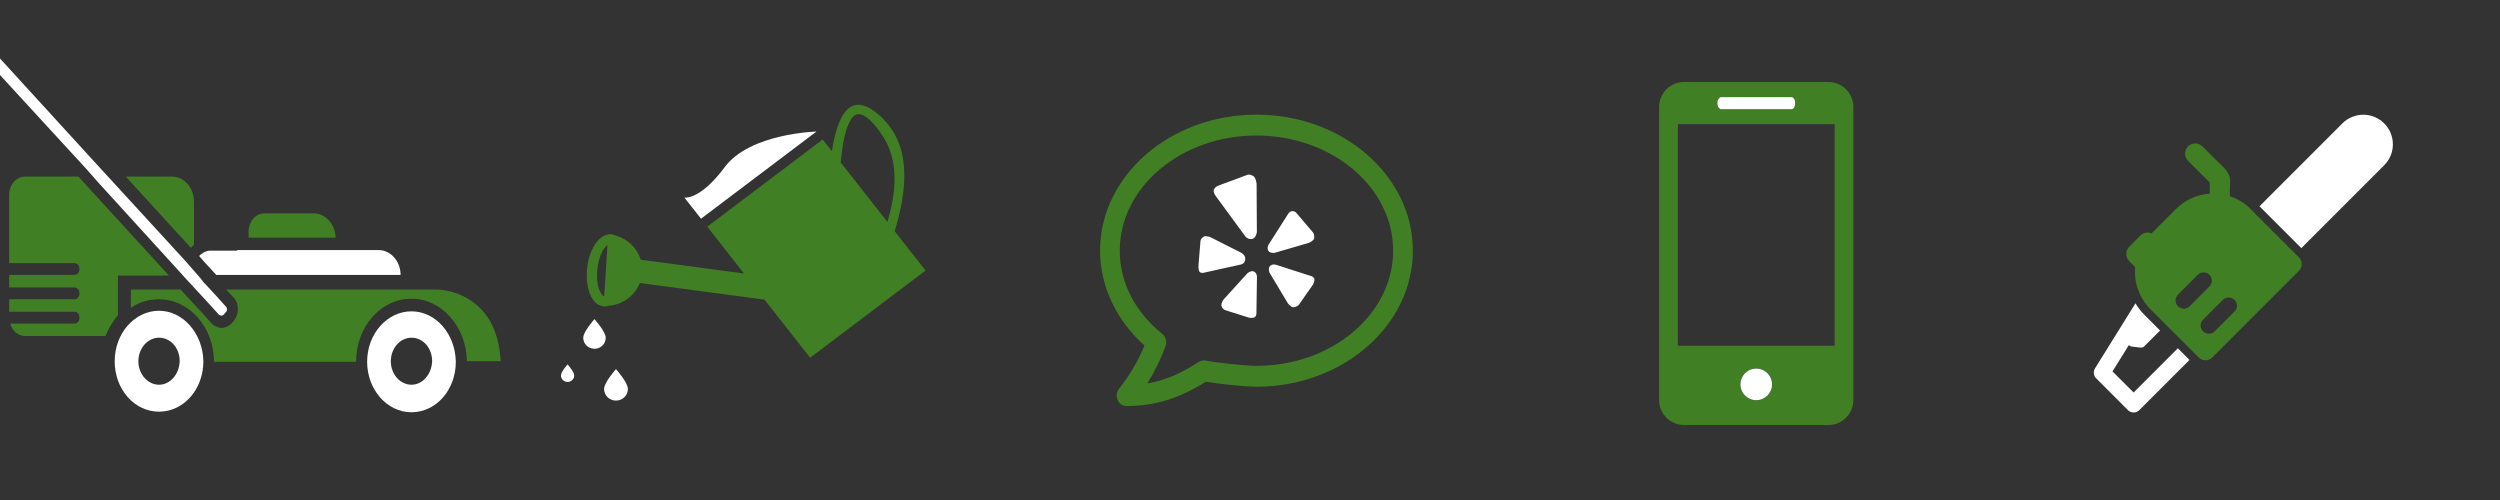 <?xml version="1.0" encoding="utf-8"?>
<!-- Generator: Adobe Illustrator 16.0.3, SVG Export Plug-In . SVG Version: 6.00 Build 0)  -->
<!DOCTYPE svg PUBLIC "-//W3C//DTD SVG 1.1//EN" "http://www.w3.org/Graphics/SVG/1.1/DTD/svg11.dtd">
<svg version="1.1" id="Layer_1" xmlns="http://www.w3.org/2000/svg" xmlns:xlink="http://www.w3.org/1999/xlink" x="0px" y="0px"
	 width="200px" height="40px" viewBox="0 0 200 40" enable-background="new 0 0 200 40" xml:space="preserve">
<rect x="0" y="0" width="200" height="40" fill="#333333" stroke="none"/>
<g>
	<path fill="#417F24" d="M15.516,19.581v-3.459c0-1.092-0.792-1.992-1.748-1.992h-3.707l5.204,5.688
		C15.349,19.721,15.433,19.675,15.516,19.581z"/>
	<path fill="#417F24" d="M25.093,17.067h-3.914c-0.75,0-1.291,0.665-1.291,1.468v0.476h6.953
		C26.841,17.968,26.051,17.067,25.093,17.067z"/>
	<path fill="#FFFFFF" d="M18.972,20.053h-2.165c-0.167,0-0.292,0.047-0.417,0.096c-0.167,0.096-0.333,0.188-0.458,0.332l0.458,0.523
		l0.916,0.992h1.708h0.042h0.873h6.788h0.084h0.833h4.414c0-1.088-0.791-1.989-1.749-1.989h-2.624h-0.874h-6.954h-0.875V20.053z"/>
	<g>
		<path fill="#417F24" d="M6.272,14.129H2.025c-0.75,0-1.291,0.664-1.291,1.47v5.452h5.205c0.25,0,0.416,0.188,0.416,0.473
			s-0.166,0.473-0.416,0.473H0.735v0.998h5.205c0.25,0,0.416,0.189,0.416,0.471c0,0.287-0.166,0.477-0.416,0.477H0.735v0.994h5.205
			c0.25,0,0.416,0.191,0.416,0.477c0,0.283-0.166,0.473-0.416,0.473H0.817c0.167,0.615,0.666,0.994,1.208,0.994h6.413
			c0.25-0.615,0.582-1.184,0.998-1.658v-2.275v-0.9h4.082L6.272,14.129z"/>
		<path fill="#417F24" d="M32.917,23.896c2.419,0,4.394,2.249,4.434,5.002h2.701c-0.201-3.9-2.459-5.142-3.909-5.552
			c-0.726-0.186-1.209-0.186-1.209-0.186h-2.541h-0.846h-4.675h-0.646h-1.048h-4.191h-1.692h-0.202h-1.007l0.604,0.644
			c0.443,0.459,0.443,1.283,0.041,1.834l-0.203,0.229c-0.08,0.094-0.161,0.141-0.241,0.188c-0.161,0.091-0.322,0.182-0.564,0.182
			c-0.201,0-0.362-0.091-0.564-0.182c-0.081-0.047-0.162-0.094-0.242-0.188l-0.564-0.642l-0.847-0.914l-0.847-0.92l-0.201-0.23
			h-3.991v1.469c0.646-0.459,1.411-0.687,2.258-0.687c2.417,0,4.393,2.246,4.393,5.001h11.368
			C28.483,26.146,30.458,23.896,32.917,23.896z"/>
	</g>
	<path fill="#FFFFFF" d="M7.803,14.536l6.854,7.523l0,0l0.121,0.14l0.726,0.78l0.161,0.182l0.686,0.735l1.169,1.286
		c0.121,0.09,0.282,0.09,0.363,0l0.202-0.23c0.121-0.139,0.081-0.322,0-0.412l-1.209-1.332l-0.564-0.597l-0.323-0.412l-0.524-0.597
		l0,0l-0.524-0.598l-0.161-0.183l-5.765-6.286l-0.886-0.962L-3.362,1.001c-0.041-0.047-0.121-0.092-0.201-0.092
		c-0.081,0-0.162,0.045-0.203,0.092L-4.007,1.23c-0.12,0.138-0.08,0.32,0,0.413L6.917,13.527L7.803,14.536z"/>
	<path fill="#FFFFFF" d="M32.917,24.907c-1.935,0-3.547,1.788-3.547,4.037c0,2.203,1.573,4.037,3.547,4.037
		c1.976,0,3.548-1.79,3.548-4.037C36.424,26.695,34.853,24.907,32.917,24.907z M32.917,30.778c-0.886,0-1.652-0.825-1.652-1.88
		c0-1.011,0.726-1.882,1.652-1.882c0.928,0,1.654,0.826,1.654,1.882C34.529,29.953,33.804,30.778,32.917,30.778z"/>
	<path fill="#FFFFFF" d="M12.723,24.861c-1.936,0-3.548,1.789-3.548,4.037c0,2.249,1.573,4.036,3.548,4.036
		c1.974,0,3.547-1.787,3.547-4.036C16.229,26.695,14.657,24.861,12.723,24.861z M12.723,30.778c-0.887,0-1.654-0.825-1.654-1.88
		c0-1.011,0.726-1.882,1.654-1.882c0.927,0,1.652,0.826,1.652,1.882C14.335,29.953,13.609,30.778,12.723,30.778z"/>
</g>
<g>
	<g>
		<path fill="#FFFFFF" d="M65.316,10.525c0,0-5.315,0.134-7.326,2.832c-2.01,2.697-3.24,2.446-3.24,2.446l1.33,1.694L65.316,10.525z
			"/>
		<path fill="#417F24" d="M71.574,18.494c1.01-3.332,1.445-7.046-1.36-9.388c-2.42-2.02-3.284,0.588-3.663,2.991l-0.734-0.937
			l-9.235,6.973l2.941,3.747l-8.261-1.101c-0.291-0.935-1.049-1.68-2.031-1.938c-0.109-0.054-0.226-0.092-0.349-0.104
			c-0.065-0.005-0.132,0.009-0.195,0.017c-0.012-0.001-0.021-0.006-0.031-0.006v0.007c-0.808,0.119-1.534,1.255-1.685,2.706
			c-0.075,0.722-0.008,1.422,0.19,1.97c0.234,0.647,0.631,1.029,1.117,1.078c0.143,0.015,0.286-0.004,0.426-0.049
			c1.127-0.089,2.082-0.806,2.481-1.818l9.977,1.33l3.649,4.646l9.235-6.973L71.574,18.494z M48.334,23.698
			c-0.141-0.038-0.295-0.24-0.402-0.538c-0.157-0.431-0.21-1.021-0.147-1.619c0.103-0.993,0.472-1.681,0.789-1.92
			c0.009-0.006,0.018-0.008,0.026-0.016L48.334,23.698z M70.996,17.757l-3.743-4.767c0.053-0.494,0.11-0.988,0.192-1.48
			c0.115-0.694,0.291-1.399,0.67-2.004c0.804-1.282,2.363,1.111,2.681,1.667C71.923,13.15,71.652,15.503,70.996,17.757z"/>
		<path fill="#FFFFFF" d="M44.875,30.034c0,0.289,0.238,0.522,0.532,0.522c0.294,0,0.531-0.233,0.531-0.522
			c0-0.287-0.531-0.883-0.531-0.883S44.875,29.747,44.875,30.034z"/>
		<path fill="#FFFFFF" d="M48.325,31.113c0,0.517,0.425,0.935,0.953,0.935c0.525,0,0.954-0.418,0.954-0.935
			s-0.954-1.584-0.954-1.584S48.325,30.597,48.325,31.113z"/>
		<path fill="#FFFFFF" d="M47.558,25.528c0,0-0.899,1.006-0.899,1.494c0,0.484,0.402,0.881,0.899,0.881
			c0.498,0,0.899-0.395,0.899-0.881C48.457,26.533,47.558,25.528,47.558,25.528z"/>
	</g>
</g>
<g display="none">
	<path display="inline" fill="#417F24" d="M86.834,31.583V18.76c0-3.966,3.161-7.193,7.044-7.193h11.576
		c3.885,0,7.046,3.227,7.046,7.193v2.212c0,3.965-3.161,7.192-7.044,7.192H94.042L86.834,31.583z M93.878,13.17
		c-3.018,0-5.474,2.508-5.474,5.589v10.31l5.291-2.509h11.761c3.019,0,5.474-2.508,5.474-5.59v-2.212
		c0-3.082-2.456-5.589-5.476-5.589L93.878,13.17L93.878,13.17z M94.396,18.638c0.825,0,1.493,0.683,1.493,1.525
		s-0.668,1.524-1.493,1.524c-0.825,0-1.494-0.682-1.494-1.524S93.571,18.638,94.396,18.638z M104.937,18.638
		c0.826,0,1.494,0.683,1.494,1.525s-0.668,1.524-1.494,1.524c-0.824,0-1.492-0.682-1.492-1.524S104.112,18.638,104.937,18.638z
		 M99.666,18.638c0.826,0,1.493,0.683,1.493,1.525s-0.667,1.524-1.493,1.524c-0.824,0-1.493-0.682-1.493-1.524
		S98.841,18.638,99.666,18.638z"/>
</g>
<circle display="none" fill="#FFFFFF" cx="94.374" cy="20.131" r="1.581"/>
<circle display="none" fill="#FFFFFF" cx="99.667" cy="20.131" r="1.581"/>
<circle display="none" fill="#FFFFFF" cx="104.944" cy="20.131" r="1.581"/>
<g>
	<path fill="#417F24" d="M100.518,9.172c-6.901,0-12.512,4.879-12.512,10.88c0,2.828,1.286,5.564,3.553,7.591
		c-0.512,1.232-1.199,2.401-2.043,3.467c-0.195,0.25-0.238,0.596-0.109,0.889c0.129,0.295,0.407,0.48,0.712,0.48
		c2.261,0,4.176-0.584,6.348-1.94c1.054,0.176,3.137,0.398,4.051,0.398c6.897,0,12.51-4.883,12.51-10.885
		C113.027,14.051,107.415,9.172,100.518,9.172z M100.518,29.267c-0.905,0-3.26-0.257-4.057-0.421
		c-0.19-0.038-0.391,0.001-0.559,0.107c-1.468,0.95-2.75,1.495-4.12,1.725c0.591-0.948,1.082-1.95,1.465-2.994
		c0.126-0.349,0.023-0.742-0.259-0.969c-2.197-1.765-3.407-4.132-3.407-6.663c0-5.077,4.906-9.211,10.936-9.211
		c6.029,0,10.934,4.134,10.934,9.211C111.451,25.133,106.547,29.267,100.518,29.267z"/>
</g>
<g>
	<path fill="#FFFFFF" d="M101.601,21.281c-0.193,0.195-0.029,0.55-0.029,0.55l1.456,2.432c0,0,0.239,0.32,0.446,0.32
		c0.208,0,0.414-0.171,0.414-0.171l1.151-1.646c0,0,0.115-0.208,0.118-0.389c0.004-0.26-0.386-0.33-0.386-0.33l-2.726-0.876
		C102.046,21.172,101.778,21.102,101.601,21.281z M101.464,20.056c0.139,0.237,0.523,0.167,0.523,0.167l2.72-0.794
		c0,0,0.37-0.151,0.423-0.353c0.053-0.2-0.062-0.443-0.062-0.443l-1.299-1.531c0,0-0.113-0.193-0.347-0.213
		c-0.258-0.022-0.416,0.29-0.416,0.29l-1.536,2.417C101.471,19.597,101.335,19.838,101.464,20.056z M100.178,19.112
		c0.321-0.078,0.371-0.543,0.371-0.543l-0.021-3.872c0,0-0.049-0.477-0.262-0.606c-0.337-0.205-0.438-0.098-0.534-0.083
		l-2.257,0.839c0,0-0.221,0.073-0.336,0.257c-0.165,0.262,0.167,0.644,0.167,0.644l2.347,3.199
		C99.652,18.946,99.883,19.186,100.178,19.112z M99.621,20.68c0.008-0.299-0.359-0.478-0.359-0.478l-2.426-1.226
		c0,0-0.36-0.148-0.534-0.045c-0.134,0.079-0.252,0.221-0.264,0.348l-0.158,1.945c0,0-0.024,0.337,0.063,0.49
		c0.124,0.218,0.531,0.066,0.531,0.066l2.833-0.626C99.417,21.082,99.61,21.074,99.621,20.68z M100.326,21.729
		c-0.244-0.124-0.535,0.134-0.535,0.134l-1.897,2.088c0,0-0.237,0.32-0.177,0.516c0.057,0.184,0.151,0.275,0.284,0.34l1.905,0.602
		c0,0,0.23,0.048,0.406-0.003c0.248-0.072,0.203-0.461,0.203-0.461l0.042-2.827C100.558,22.117,100.548,21.845,100.326,21.729z"/>
</g>
<g>
	<g>
		<path fill="#FFFFFF" d="M187.39,9.872l-6.631,6.631l3.347,3.347l6.631-6.631c0.925-0.924,0.925-2.423,0-3.347
			C189.812,8.947,188.313,8.947,187.39,9.872z"/>
		<path fill="#FFFFFF" d="M170.236,32.812c0.125,0.125,0.289,0.188,0.453,0.188s0.329-0.062,0.453-0.188l4.018-4.017l-0.933-0.933
			l-3.538,3.538L169,29.712l1.312-2.109c0.053,0.065,0.13,0.111,0.224,0.123l0.718,0.083c0.104,0.012,0.207-0.024,0.281-0.098
			l1.271-1.271l-1.092-1.093l-0.072-0.071l-0.072-0.073c-0.285-0.285-0.531-0.601-0.734-0.938l-3.237,5.207
			c-0.157,0.254-0.12,0.581,0.092,0.792L170.236,32.812z"/>
		<path fill="#417F24" d="M171.233,23.623c0.197,0.398,0.461,0.772,0.792,1.105c0.003,0.003,0.006,0.007,0.009,0.009l1.236,1.237
			l2.355,2.354l0.269,0.27c0.15,0.149,0.347,0.224,0.543,0.224s0.393-0.074,0.543-0.224l6.927-6.928
			c0.301-0.301,0.301-0.787,0-1.087l-0.268-0.269l-3.347-3.347l-0.245-0.245c-0.477-0.476-1.037-0.813-1.635-1.015
			c-0.056-0.02-0.006-1.009,0-1.123c0.049-0.811-0.64-1.294-1.153-1.808c-0.355-0.354-0.71-0.709-1.063-1.063
			c-0.157-0.157-0.368-0.236-0.577-0.236c-0.259,0-0.517,0.119-0.677,0.357c-0.22,0.327-0.165,0.767,0.113,1.045l1.722,1.721
			c0.001,0.298,0.003,0.597,0.004,0.895c-0.986,0.064-1.955,0.474-2.709,1.228l-1.944,1.945c-0.101-0.041-0.208-0.062-0.315-0.062
			c-0.21,0-0.42,0.078-0.576,0.234c-0.012,0.013-0.899,0.9-0.899,0.9c-0.315,0.313-0.315,0.839,0,1.153
			c0.022,0.022,0.048,0.045,0.073,0.064c0.02,0.025,0.042,0.051,0.064,0.073l0.339,0.34
			C170.745,22.139,170.886,22.918,171.233,23.623z M178.761,24.922l-1.585,1.586c-0.129,0.129-0.298,0.193-0.466,0.193
			c-0.17,0-0.338-0.064-0.467-0.193c-0.258-0.257-0.258-0.675,0-0.932l1.585-1.586c0.258-0.258,0.675-0.258,0.933,0
			C179.018,24.248,179.018,24.665,178.761,24.922z M174.238,23.571l1.585-1.586c0.258-0.257,0.675-0.257,0.933,0
			c0.257,0.257,0.257,0.675,0,0.933l-1.586,1.585c-0.128,0.128-0.297,0.193-0.466,0.193s-0.337-0.065-0.466-0.193
			C173.98,24.246,173.98,23.828,174.238,23.571z"/>
	</g>
</g>
<g>
	<path fill="#417F24" d="M146.272,6.559h-11.546c-1.104,0-1.997,0.896-1.997,1.999v23.446c0,1.102,0.893,1.996,1.997,1.996h11.546
		c1.104,0,1.997-0.895,1.997-1.996V8.558C148.27,7.455,147.376,6.559,146.272,6.559z M137.65,7.772h5.7
		c0.145,0,0.261,0.215,0.261,0.481c0,0.266-0.116,0.482-0.261,0.482h-5.7c-0.146,0-0.26-0.216-0.26-0.482
		C137.391,7.988,137.505,7.772,137.65,7.772z M140.501,32.027c-0.703,0-1.275-0.572-1.275-1.275c0-0.704,0.572-1.274,1.275-1.274
		c0.701,0,1.272,0.57,1.272,1.274C141.773,31.455,141.202,32.027,140.501,32.027z M146.773,27.658h-12.547V9.932h12.547V27.658z"/>
	<g>
	</g>
	<g>
	</g>
	<g>
	</g>
	<g>
	</g>
	<g>
	</g>
	<g>
	</g>
	<g>
	</g>
	<g>
	</g>
	<g>
	</g>
	<g>
	</g>
	<g>
	</g>
	<g>
	</g>
	<g>
	</g>
	<g>
	</g>
	<g>
	</g>
</g>
<circle fill="#FFFFFF" cx="140.5" cy="30.751" r="1.265"/>
<path fill="#FFFFFF" d="M137.65,8.735h5.7c0,0,0.261-0.025,0.261-0.482s-0.261-0.481-0.261-0.481h-5.7c0,0-0.26,0.078-0.26,0.481
	S137.65,8.735,137.65,8.735z"/>
</svg>
